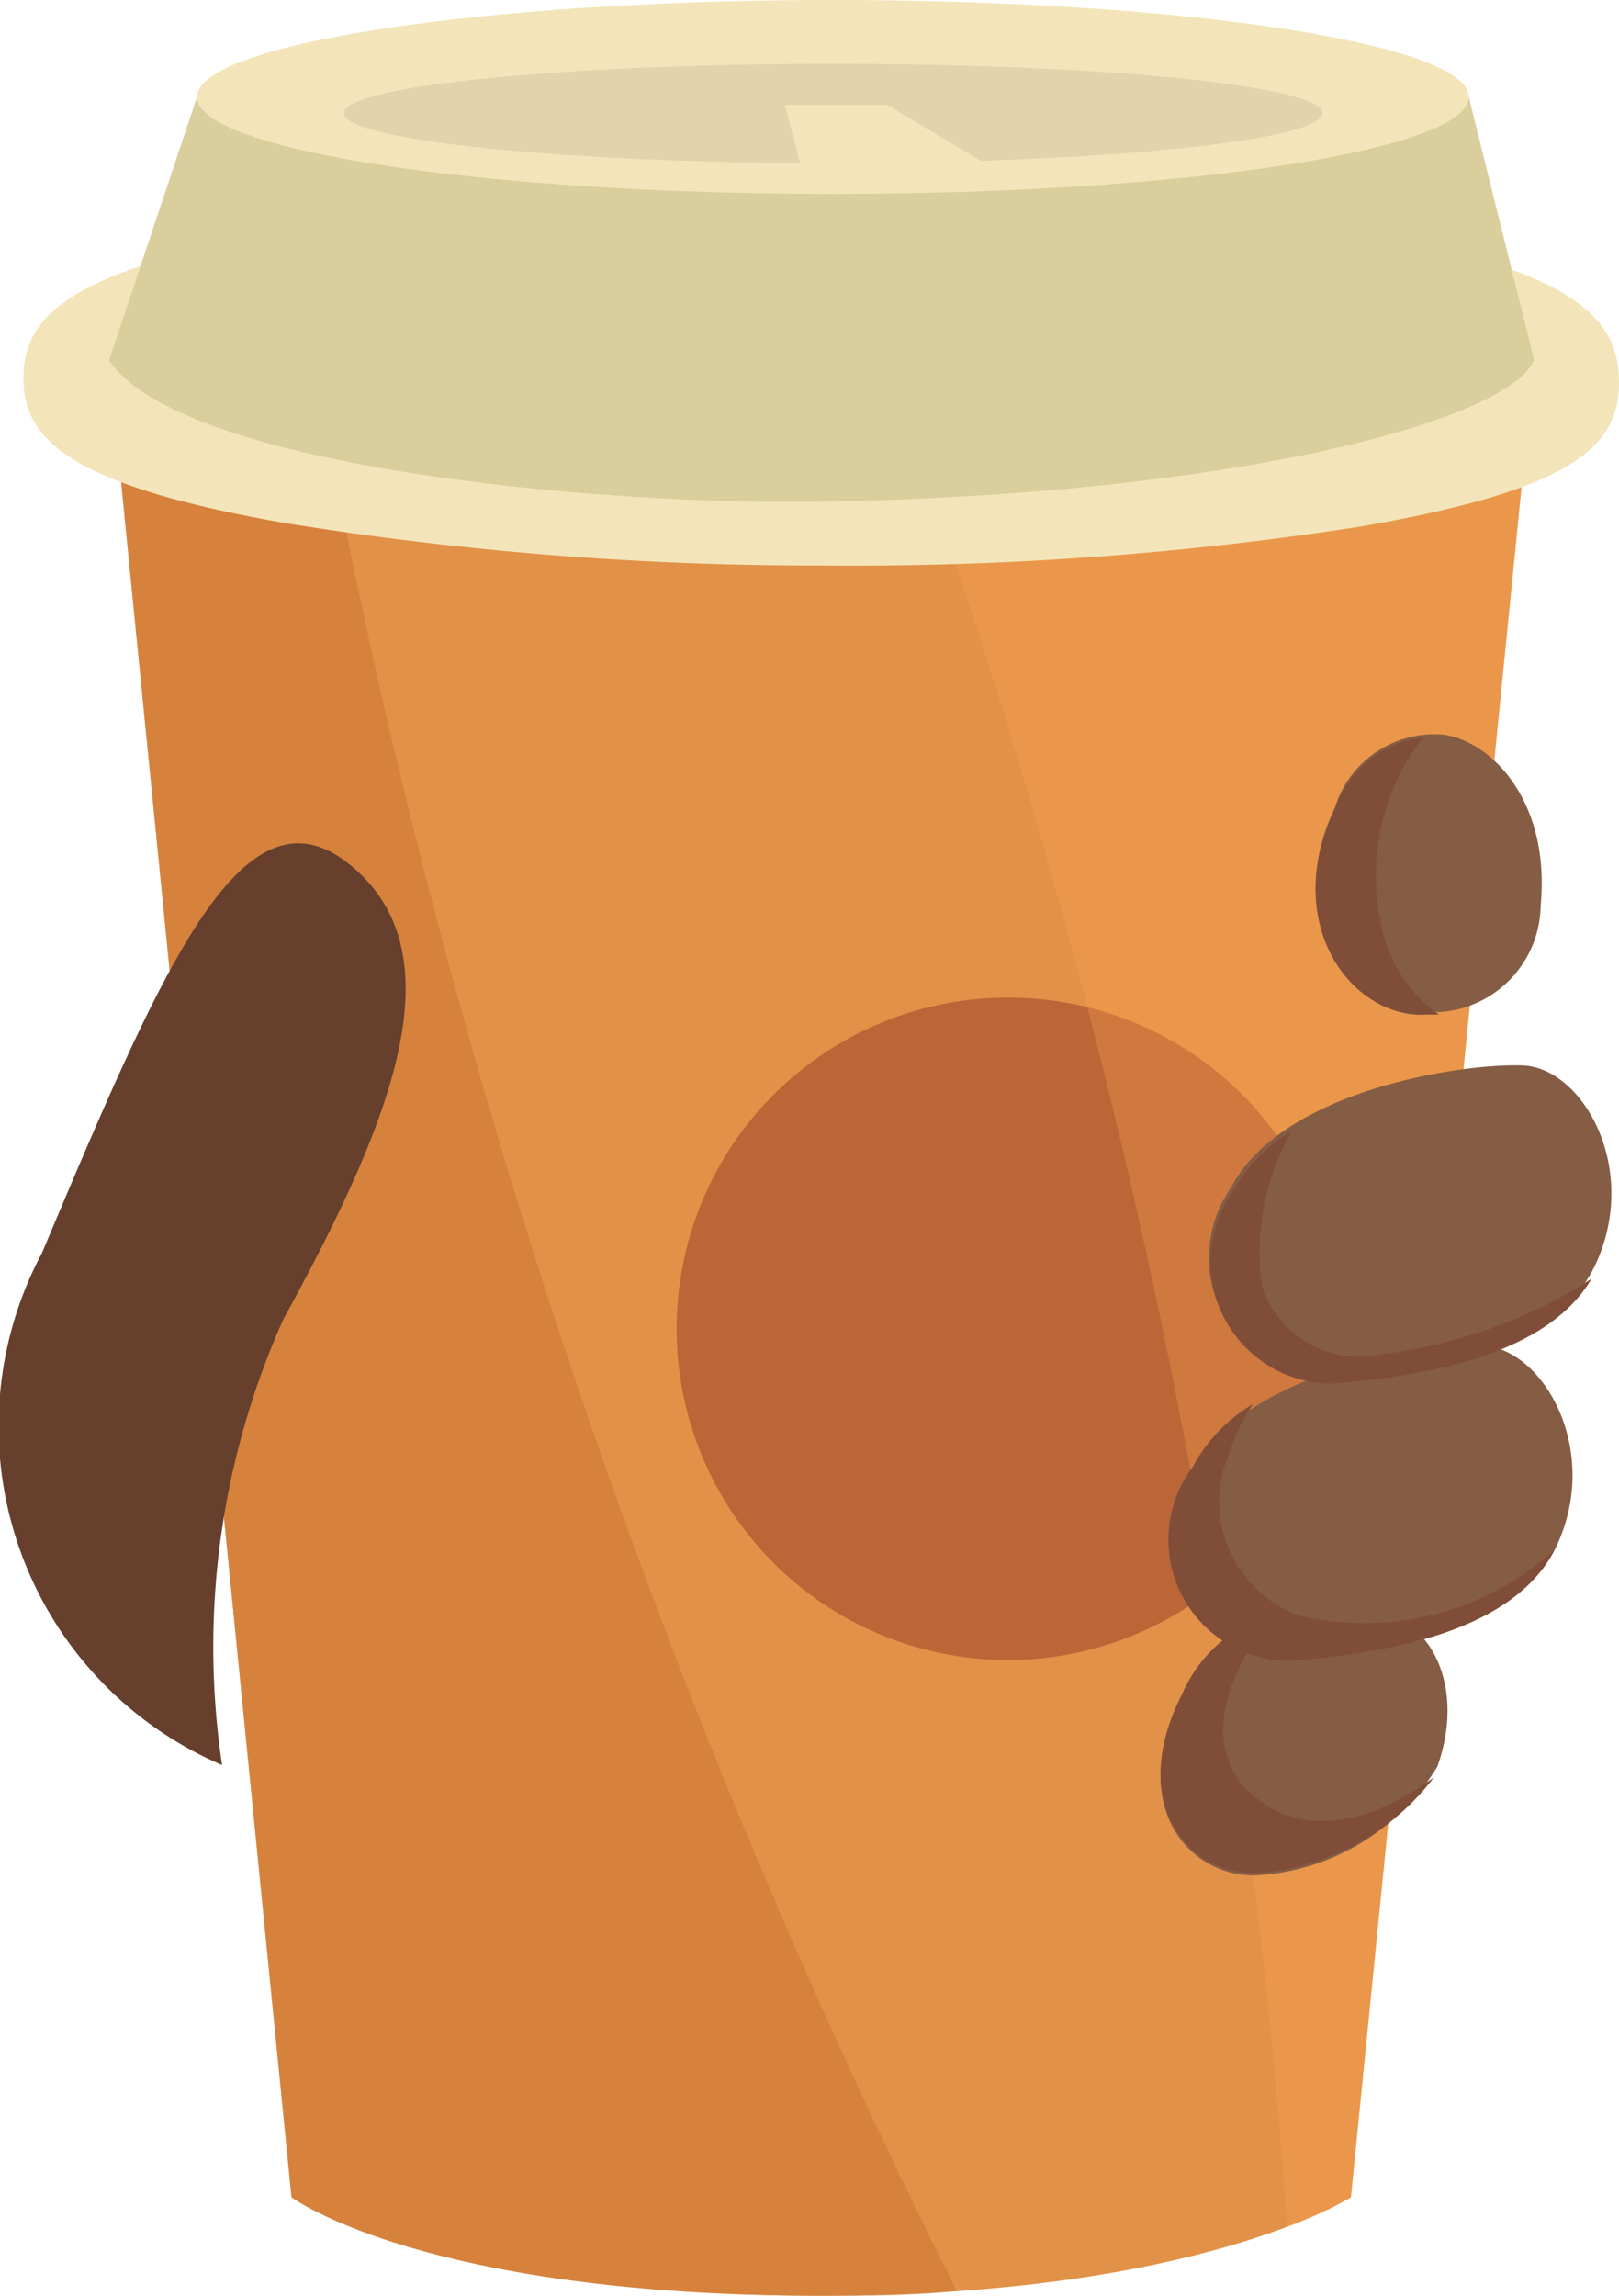 <svg xmlns="http://www.w3.org/2000/svg" viewBox="0 0 20.05 28.42"><defs><style>.cls-1{fill:#690d00;}.cls-2{fill:#e29148;}.cls-3{fill:#bb6637;}.cls-4{fill:#ce7834;opacity:0.6;}.cls-5{fill:#ffa353;opacity:0.3;}.cls-6{fill:#f3e5b9;}.cls-7{fill:#dbce9d;}.cls-8{fill:#e3d3ac;}.cls-9{fill:#663f2d;}.cls-10{fill:#855d44;}.cls-11{fill:#804d39;}</style></defs><g id="Layer_2" data-name="Layer 2"><g id="Layer_1-2" data-name="Layer 1"><path class="cls-1" d="M19,4.46c0,1-4,1.75-8.83,1.75S1.35,5.43,1.35,4.46s4-1.75,8.82-1.75S19,3.5,19,4.46Z"/><path class="cls-2" d="M10.17,6.21c-4.25.14-8-.84-8.82-1.75L3.61,27.2s1.63,1.22,6.56,1.22c4.67,0,6.56-1.22,6.56-1.22L19,4.46C18.1,5.41,15,6.06,10.17,6.21Z"/><path class="cls-3" d="M16.58,16.44a4.1,4.1,0,1,1-4.09-4.09A4.09,4.09,0,0,1,16.58,16.44Z"/><path class="cls-4" d="M1.35,4.46,3.61,27.2s1.63,1.22,6.56,1.22c.61,0,1.16,0,1.68-.06A87.06,87.06,0,0,1,4.1,5.64,6,6,0,0,1,1.35,4.46Z"/><path class="cls-5" d="M19,4.46c-.81.86-3.4,1.47-7.45,1.69a83.08,83.08,0,0,1,4.39,21.42,4.93,4.93,0,0,0,.79-.37Z"/><path class="cls-6" d="M16.84,2.88a41,41,0,0,0-6.67-.48,41.12,41.12,0,0,0-6.67.48C.84,3.34.29,3.93.29,4.68S.84,6,3.5,6.47A41.12,41.12,0,0,0,10.17,7a41,41,0,0,0,6.67-.48c2.66-.46,3.21-1,3.21-1.79S19.5,3.34,16.84,2.88Z"/><path class="cls-7" d="M1.35,4.46,2.44,1.2H18.19L19,4.46c-.35.77-3.82,1.67-8.83,1.75C7.44,6.26,2.24,5.79,1.35,4.46Z"/><path class="cls-6" d="M18.19,1.2c0,.66-3.52,1.2-7.87,1.2S2.44,1.86,2.44,1.2,6,0,10.32,0,18.19.54,18.19,1.2Z"/><path class="cls-8" d="M16.38,1.4c0,.34-2.72.62-6.06.62S4.26,1.74,4.26,1.4,7,.79,10.32.79,16.38,1.06,16.38,1.4Z"/><polygon class="cls-6" points="9.72 1.3 10.99 1.3 12.41 2.15 9.91 2.02 9.72 1.3"/><path class="cls-9" d="M2.75,21.85A4.56,4.56,0,0,1,.52,15.51C2,12,3,9.61,4.34,10.71s.52,3.16-.83,5.62A9.91,9.91,0,0,0,2.75,21.85Z"/><path class="cls-10" d="M14.64,21c-.72,1.41.15,2.3,1,2.21a2.8,2.8,0,0,0,2.16-1.34c.36-1-.09-1.88-.83-1.92A2.1,2.1,0,0,0,14.64,21Z"/><path class="cls-11" d="M15.38,22.09c-.49-.63-.13-1.45.4-2.12a1.78,1.78,0,0,0-1.14,1c-.72,1.41.15,2.3,1,2.21A3,3,0,0,0,17.76,22C17,22.57,16.05,22.83,15.38,22.09Z"/><path class="cls-10" d="M16.53,10c-.68,1.43.23,2.59,1.14,2.53a1.34,1.34,0,0,0,1.41-1.32c.13-1.4-.73-2.12-1.29-2.12A1.29,1.29,0,0,0,16.53,10Z"/><path class="cls-11" d="M17.1,11.42a2.82,2.82,0,0,1,.52-2.29,1.29,1.29,0,0,0-1.09.9c-.68,1.43.23,2.59,1.14,2.53h.15A1.78,1.78,0,0,1,17.1,11.42Z"/><path class="cls-10" d="M14.77,18.2A1.5,1.5,0,0,0,16,20.56c.9-.08,2.76-.27,3.29-1.45s-.18-2.4-.91-2.45S15.39,17,14.77,18.2Z"/><path class="cls-11" d="M16.09,20a1.5,1.5,0,0,1-.87-2,2.38,2.38,0,0,1,.3-.62,2,2,0,0,0-.75.78A1.5,1.5,0,0,0,16,20.56c.88-.08,2.67-.26,3.25-1.37A3.52,3.52,0,0,1,16.09,20Z"/><path class="cls-10" d="M15.24,14.71a1.51,1.51,0,0,0,1.24,2.37c.91-.09,2.76-.27,3.29-1.45s-.17-2.41-.91-2.44S15.87,13.49,15.24,14.71Z"/><path class="cls-11" d="M15.63,15.93A3,3,0,0,1,16,14a2,2,0,0,0-.74.76,1.51,1.51,0,0,0,1.24,2.37c.87-.08,2.6-.26,3.21-1.3a6.15,6.15,0,0,1-2.58.93A1.27,1.27,0,0,1,15.63,15.93Z"/></g></g></svg>